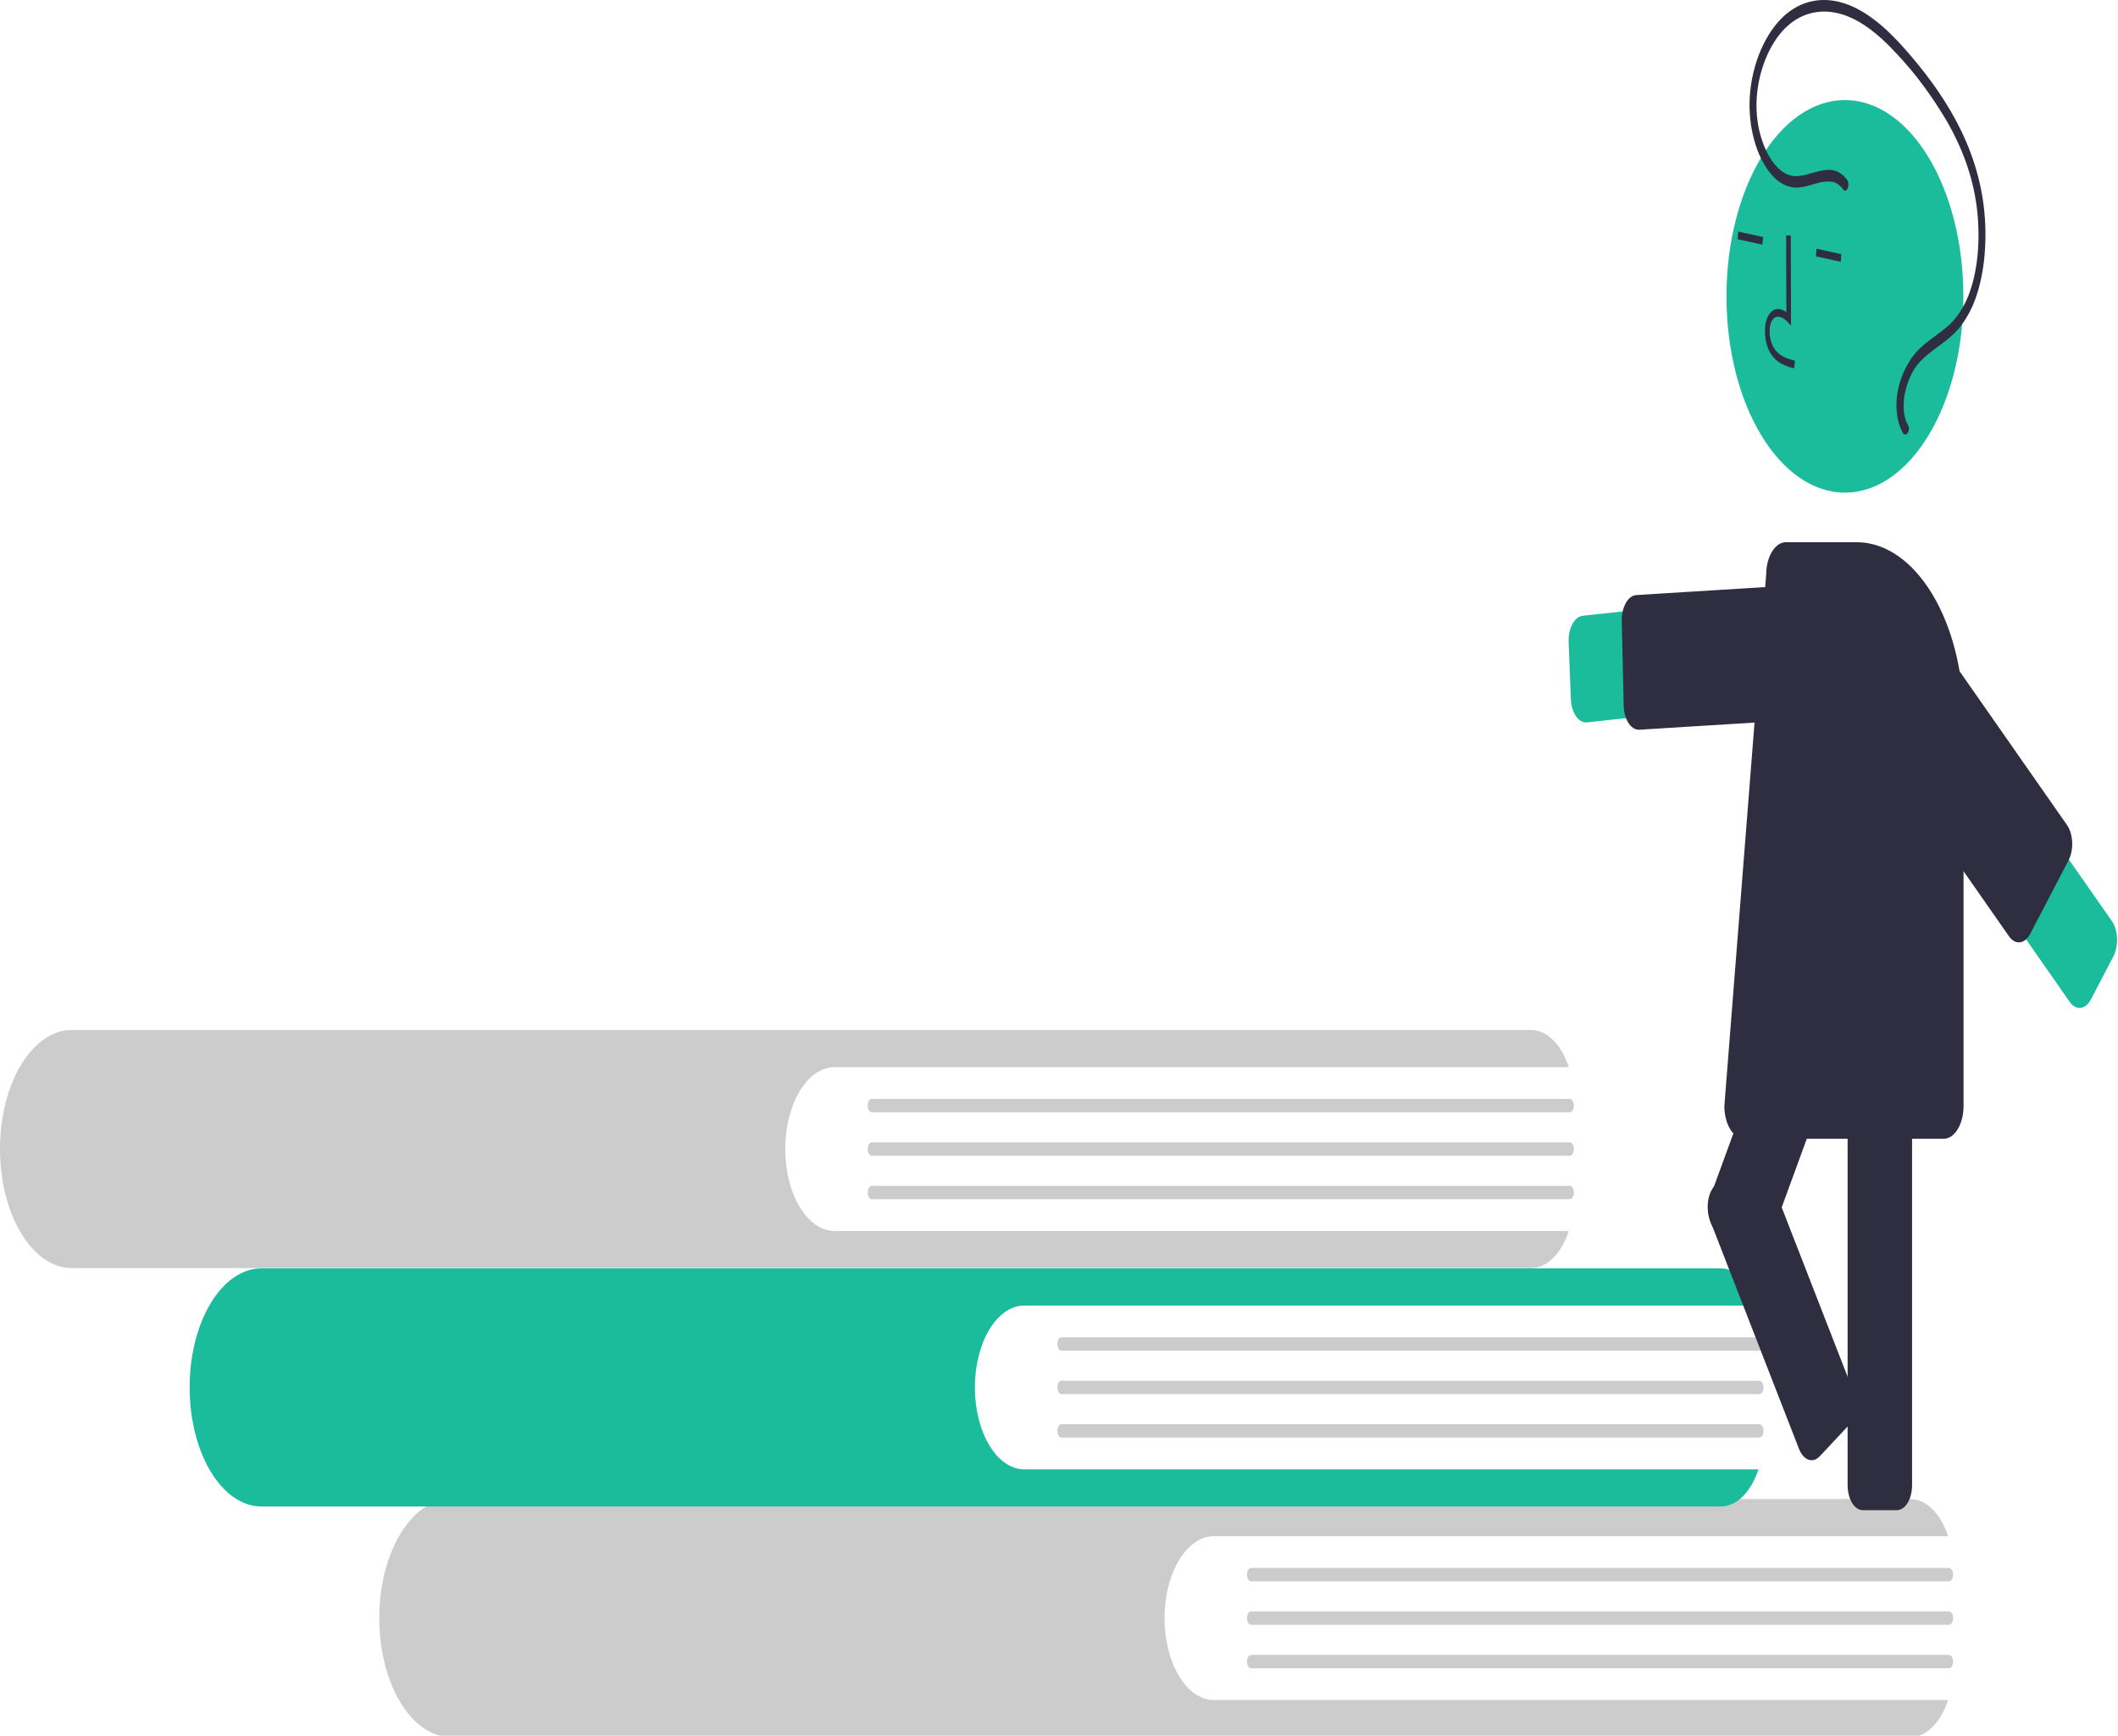 <?xml version="1.0" encoding="UTF-8"?>
<svg xmlns="http://www.w3.org/2000/svg" xmlns:xlink="http://www.w3.org/1999/xlink" width="781pt" height="640pt" viewBox="0 0 781 640" version="1.1">
<g id="surface1">
<path style=" stroke:none;fill-rule:nonzero;fill:rgb(80%,80%,80%);fill-opacity:1;" d="M 447.625 626.848 C 437.566 626.836 429.414 613.316 429.414 596.645 C 429.414 579.973 437.566 566.453 447.625 566.441 L 718.352 566.441 C 715.578 558.004 710.246 552.75 704.445 552.746 L 166.316 552.746 C 151.699 552.773 139.855 572.418 139.855 596.645 C 139.863 620.863 151.699 640.504 166.316 640.547 L 704.445 640.547 C 710.246 640.539 715.578 635.285 718.352 626.848 Z M 447.625 626.848 "/>
<path style=" stroke:none;fill-rule:nonzero;fill:rgb(80%,80%,80%);fill-opacity:1;" d="M 718.711 583.086 L 461.312 583.086 C 460.492 583.082 459.828 581.98 459.828 580.621 C 459.828 579.262 460.492 578.156 461.312 578.152 L 718.711 578.152 C 719.531 578.156 720.195 579.262 720.195 580.621 C 720.195 581.98 719.531 583.082 718.711 583.086 Z M 718.711 583.086 "/>
<path style=" stroke:none;fill-rule:nonzero;fill:rgb(80%,80%,80%);fill-opacity:1;" d="M 718.711 599.109 L 461.312 599.109 C 460.492 599.109 459.828 598.008 459.828 596.645 C 459.828 595.285 460.492 594.18 461.312 594.18 L 718.711 594.18 C 719.531 594.18 720.199 595.285 720.199 596.645 C 720.199 598.008 719.531 599.109 718.711 599.109 Z M 718.711 599.109 "/>
<path style=" stroke:none;fill-rule:nonzero;fill:rgb(80%,80%,80%);fill-opacity:1;" d="M 718.711 615.137 L 461.312 615.137 C 460.492 615.133 459.828 614.031 459.828 612.672 C 459.828 611.312 460.492 610.207 461.312 610.207 L 718.711 610.207 C 719.531 610.207 720.195 611.312 720.195 612.672 C 720.195 614.031 719.531 615.133 718.711 615.137 Z M 718.711 615.137 "/>
<path style=" stroke:none;fill-rule:nonzero;fill:rgb(10.196%,73.725%,61.176%);fill-opacity:1;" d="M 377.699 541.789 C 367.637 541.777 359.484 528.258 359.484 511.586 C 359.484 494.914 367.637 481.395 377.699 481.383 L 648.422 481.383 C 645.648 472.945 640.316 467.691 634.52 467.684 L 96.387 467.684 C 81.77 467.711 69.926 487.359 69.93 511.586 C 69.938 535.805 81.773 555.441 96.387 555.484 L 634.52 555.484 C 640.316 555.477 645.648 550.227 648.422 541.789 Z M 377.699 541.789 "/>
<path style=" stroke:none;fill-rule:nonzero;fill:rgb(80%,80%,80%);fill-opacity:1;" d="M 648.781 498.023 L 391.387 498.023 C 390.566 498.023 389.902 496.918 389.902 495.559 C 389.902 494.199 390.566 493.098 391.387 493.094 L 648.781 493.094 C 649.605 493.094 650.27 494.199 650.27 495.559 C 650.27 496.922 649.605 498.023 648.781 498.023 Z M 648.781 498.023 "/>
<path style=" stroke:none;fill-rule:nonzero;fill:rgb(80%,80%,80%);fill-opacity:1;" d="M 648.781 514.051 L 391.387 514.051 C 390.562 514.051 389.898 512.945 389.898 511.586 C 389.898 510.223 390.562 509.121 391.387 509.121 L 648.781 509.121 C 649.605 509.121 650.27 510.223 650.27 511.586 C 650.27 512.945 649.605 514.051 648.781 514.051 Z M 648.781 514.051 "/>
<path style=" stroke:none;fill-rule:nonzero;fill:rgb(80%,80%,80%);fill-opacity:1;" d="M 648.781 530.078 L 391.387 530.078 C 390.566 530.074 389.902 528.969 389.902 527.609 C 389.902 526.25 390.566 525.148 391.387 525.145 L 648.781 525.145 C 649.316 525.145 649.809 525.613 650.074 526.375 C 650.34 527.141 650.34 528.082 650.074 528.844 C 649.809 529.609 649.316 530.078 648.781 530.078 Z M 648.781 530.078 "/>
<path style=" stroke:none;fill-rule:nonzero;fill:rgb(80%,80%,80%);fill-opacity:1;" d="M 307.77 453.891 C 297.707 453.879 289.555 440.359 289.555 423.688 C 289.555 407.016 297.707 393.496 307.77 393.484 L 578.492 393.484 C 575.719 385.047 570.387 379.793 564.59 379.789 L 26.461 379.789 C 11.84 379.812 0 399.461 0 423.688 C 0.008 447.906 11.844 467.547 26.461 467.586 L 564.59 467.586 C 570.387 467.582 575.719 462.328 578.492 453.891 Z M 307.77 453.891 "/>
<path style=" stroke:none;fill-rule:nonzero;fill:rgb(80%,80%,80%);fill-opacity:1;" d="M 578.855 410.129 L 321.457 410.129 C 320.637 410.125 319.973 409.02 319.973 407.66 C 319.973 406.301 320.637 405.199 321.457 405.195 L 578.855 405.195 C 579.676 405.195 580.34 406.301 580.34 407.66 C 580.34 409.023 579.676 410.129 578.855 410.129 Z M 578.855 410.129 "/>
<path style=" stroke:none;fill-rule:nonzero;fill:rgb(80%,80%,80%);fill-opacity:1;" d="M 578.855 426.152 L 321.457 426.152 C 320.637 426.152 319.969 425.051 319.969 423.688 C 319.969 422.324 320.637 421.223 321.457 421.223 L 578.855 421.223 C 579.676 421.223 580.34 422.324 580.34 423.688 C 580.34 425.051 579.676 426.152 578.855 426.152 Z M 578.855 426.152 "/>
<path style=" stroke:none;fill-rule:nonzero;fill:rgb(80%,80%,80%);fill-opacity:1;" d="M 578.855 442.18 L 321.457 442.18 C 320.637 442.18 319.969 441.074 319.969 439.715 C 319.969 438.352 320.637 437.246 321.457 437.246 L 578.855 437.246 C 579.676 437.246 580.34 438.352 580.34 439.715 C 580.34 441.074 579.676 442.18 578.855 442.18 Z M 578.855 442.18 "/>
<path style=" stroke:none;fill-rule:nonzero;fill:rgb(10.196%,73.725%,61.176%);fill-opacity:1;" d="M 584.797 266.379 C 581.867 266.371 579.441 262.602 579.25 257.758 L 578.426 236.859 C 578.223 231.773 580.547 227.383 583.617 227.051 L 682.43 216.328 C 688.98 215.617 694.637 223.84 695.066 234.695 C 695.496 245.551 690.531 254.926 683.984 255.637 L 585.168 266.359 C 585.047 266.371 584.922 266.379 584.797 266.379 Z M 584.797 266.379 "/>
<path style=" stroke:none;fill-rule:nonzero;fill:rgb(18.431%,18.039%,25.49%);fill-opacity:1;" d="M 604.281 269.074 C 601.289 269.066 598.836 265.145 598.723 260.191 L 598.02 228.977 C 597.902 223.887 600.301 219.605 603.371 219.414 L 684.629 214.383 C 687.703 214.191 690.285 218.164 690.398 223.258 L 691.105 254.473 C 691.219 259.562 688.82 263.844 685.75 264.035 L 604.492 269.066 C 604.422 269.07 604.352 269.074 604.281 269.074 Z M 604.281 269.074 "/>
<path style=" stroke:none;fill-rule:nonzero;fill:rgb(18.431%,18.039%,25.49%);fill-opacity:1;" d="M 699.5 556.832 L 686.863 556.832 C 683.789 556.828 681.301 552.703 681.297 547.609 L 681.297 373.043 C 681.301 367.953 683.789 363.824 686.863 363.82 L 699.5 363.82 C 702.574 363.824 705.066 367.953 705.066 373.043 L 705.066 547.609 C 705.066 552.703 702.574 556.828 699.5 556.832 Z M 699.5 556.832 "/>
<path style=" stroke:none;fill-rule:nonzero;fill:rgb(18.431%,18.039%,25.49%);fill-opacity:1;" d="M 643.398 464.559 L 632.59 453.703 C 629.965 451.059 629.125 445.391 630.715 441.035 L 685.32 291.75 C 686.918 287.398 690.336 286.008 692.965 288.645 L 703.773 299.5 C 706.402 302.145 707.238 307.812 705.648 312.168 L 651.043 461.453 C 649.449 465.805 646.027 467.195 643.398 464.559 Z M 643.398 464.559 "/>
<path style=" stroke:none;fill-rule:nonzero;fill:rgb(10.196%,73.725%,61.176%);fill-opacity:1;" d="M 723.98 109.27 C 723.98 149.238 704.426 181.641 680.305 181.641 C 656.184 181.641 636.629 149.238 636.629 109.27 C 636.629 69.301 656.184 36.898 680.305 36.898 C 704.426 36.898 723.98 69.301 723.98 109.27 Z M 723.98 109.27 "/>
<path style=" stroke:none;fill-rule:nonzero;fill:rgb(18.431%,18.039%,25.49%);fill-opacity:1;" d="M 656.664 133.98 C 655.258 133.215 653.969 131.961 652.883 130.301 C 651.422 127.902 650.676 124.559 650.848 121.164 C 650.938 118.742 651.711 116.531 652.93 115.188 C 654.492 113.527 656.578 113.523 658.707 115.074 L 658.625 86.82 L 660.34 86.809 L 660.434 120.023 L 659.113 118.648 C 657.582 117.055 655.398 115.934 653.855 117.578 C 653.082 118.457 652.598 119.883 652.551 121.434 C 652.434 123.961 652.988 126.449 654.066 128.246 C 655.957 131.242 658.715 132.176 661.863 133.016 L 661.59 135.816 C 659.918 135.449 658.27 134.836 656.664 133.98 Z M 656.664 133.98 "/>
<path style=" stroke:none;fill-rule:nonzero;fill:rgb(18.431%,18.039%,25.49%);fill-opacity:1;" d="M 640.746 88.207 L 640.969 85.395 L 650.117 87.395 L 649.891 90.211 Z M 640.746 88.207 "/>
<path style=" stroke:none;fill-rule:nonzero;fill:rgb(18.431%,18.039%,25.49%);fill-opacity:1;" d="M 669.613 94.523 L 669.836 91.711 L 678.98 93.711 L 678.758 96.523 Z M 669.613 94.523 "/>
<path style=" stroke:none;fill-rule:nonzero;fill:rgb(18.431%,18.039%,25.49%);fill-opacity:1;" d="M 716.773 419.879 L 643.125 419.879 C 639.109 419.871 635.852 414.477 635.848 407.816 L 651.266 211.895 C 651.289 205.27 654.543 199.918 658.539 199.926 L 684.676 199.926 C 706.414 199.965 724.027 229.152 724.051 265.172 L 724.051 407.816 C 724.047 414.477 720.793 419.871 716.773 419.879 Z M 716.773 419.879 "/>
<path style=" stroke:none;fill-rule:nonzero;fill:rgb(10.196%,73.725%,61.176%);fill-opacity:1;" d="M 780.137 342.68 C 781.066 345.973 780.742 349.867 779.309 352.621 L 771.043 368.469 C 769.035 372.324 765.52 372.75 763.191 369.418 L 688.262 262.141 C 683.293 255.031 682.742 242.59 687.035 234.359 C 691.328 226.125 698.836 225.219 703.801 232.336 L 778.734 339.613 C 779.328 340.457 779.805 341.504 780.137 342.68 Z M 780.137 342.68 "/>
<path style=" stroke:none;fill-rule:nonzero;fill:rgb(18.431%,18.039%,25.49%);fill-opacity:1;" d="M 763.598 307.277 C 764.527 310.57 764.203 314.465 762.77 317.219 L 748.656 344.289 C 746.645 348.141 743.133 348.562 740.805 345.238 L 679.273 257.148 C 676.945 253.82 676.691 247.992 678.699 244.141 L 692.812 217.066 C 694.824 213.215 698.34 212.789 700.664 216.117 L 762.195 304.207 C 762.789 305.055 763.266 306.102 763.598 307.277 Z M 763.598 307.277 "/>
<path style=" stroke:none;fill-rule:nonzero;fill:rgb(18.431%,18.039%,25.49%);fill-opacity:1;" d="M 681.121 66.344 C 675.285 58.34 667.48 65.91 660.875 64.836 C 654.559 63.809 649.477 54.598 648.09 44.684 C 646.473 33.117 649.977 21.371 655.254 13.965 C 661.035 5.848 668.797 3.328 676.191 4.562 C 684.668 5.977 692.477 12.266 699.508 19.949 C 706.293 27.129 712.551 35.586 718.164 45.148 C 723.191 54.008 727.484 64.617 728.957 76.703 C 730.293 87.684 729.508 99.926 725.684 109.387 C 723.656 114.238 720.906 118.141 717.699 120.715 C 714.359 123.566 710.785 125.641 707.555 128.844 C 702.672 133.688 697.984 143.562 699.645 153.633 C 700.004 155.836 700.68 157.855 701.621 159.52 C 702.75 161.516 704.711 158.77 703.578 156.766 C 701.594 153.246 701.613 148.469 702.602 144.164 C 703.781 139.309 705.918 135.262 708.668 132.684 C 712.047 129.336 715.801 127.219 719.27 124.156 C 722.594 121.355 725.457 117.266 727.621 112.234 C 731.707 102.445 732.816 89.836 731.73 78.242 C 730.559 65.691 726.527 54.379 721.527 44.953 C 716.082 34.691 709.445 26.07 702.676 18.352 C 695.41 10.07 687.41 3.125 678.621 0.797 C 671 -1.219 662.781 0.43 656.219 7.496 C 650.094 14.094 645.469 25.258 645.137 37.578 C 644.922 48.988 648.441 59.703 654.344 65.59 C 657.316 68.414 660.75 69.617 664.156 69.035 C 667.801 68.531 671.434 66.566 675.109 66.965 C 676.773 67.078 678.367 68.09 679.656 69.844 C 680.93 71.59 682.387 68.082 681.121 66.344 Z M 681.121 66.344 "/>
<path style=" stroke:none;fill-rule:nonzero;fill:rgb(18.431%,18.039%,25.49%);fill-opacity:1;" d="M 629.766 443.555 C 629.781 443.395 629.801 443.234 629.82 443.074 C 630.129 440.684 631 438.59 632.246 437.27 L 642.867 425.918 C 645.449 423.164 648.895 424.395 650.562 428.668 L 683.328 512.848 C 684.992 517.129 684.25 522.836 681.668 525.598 L 671.043 536.953 C 668.461 539.707 665.02 538.477 663.352 534.199 L 630.586 450.023 C 629.836 448.109 629.543 445.805 629.766 443.555 Z M 629.766 443.555 "/>
</g>
</svg>
